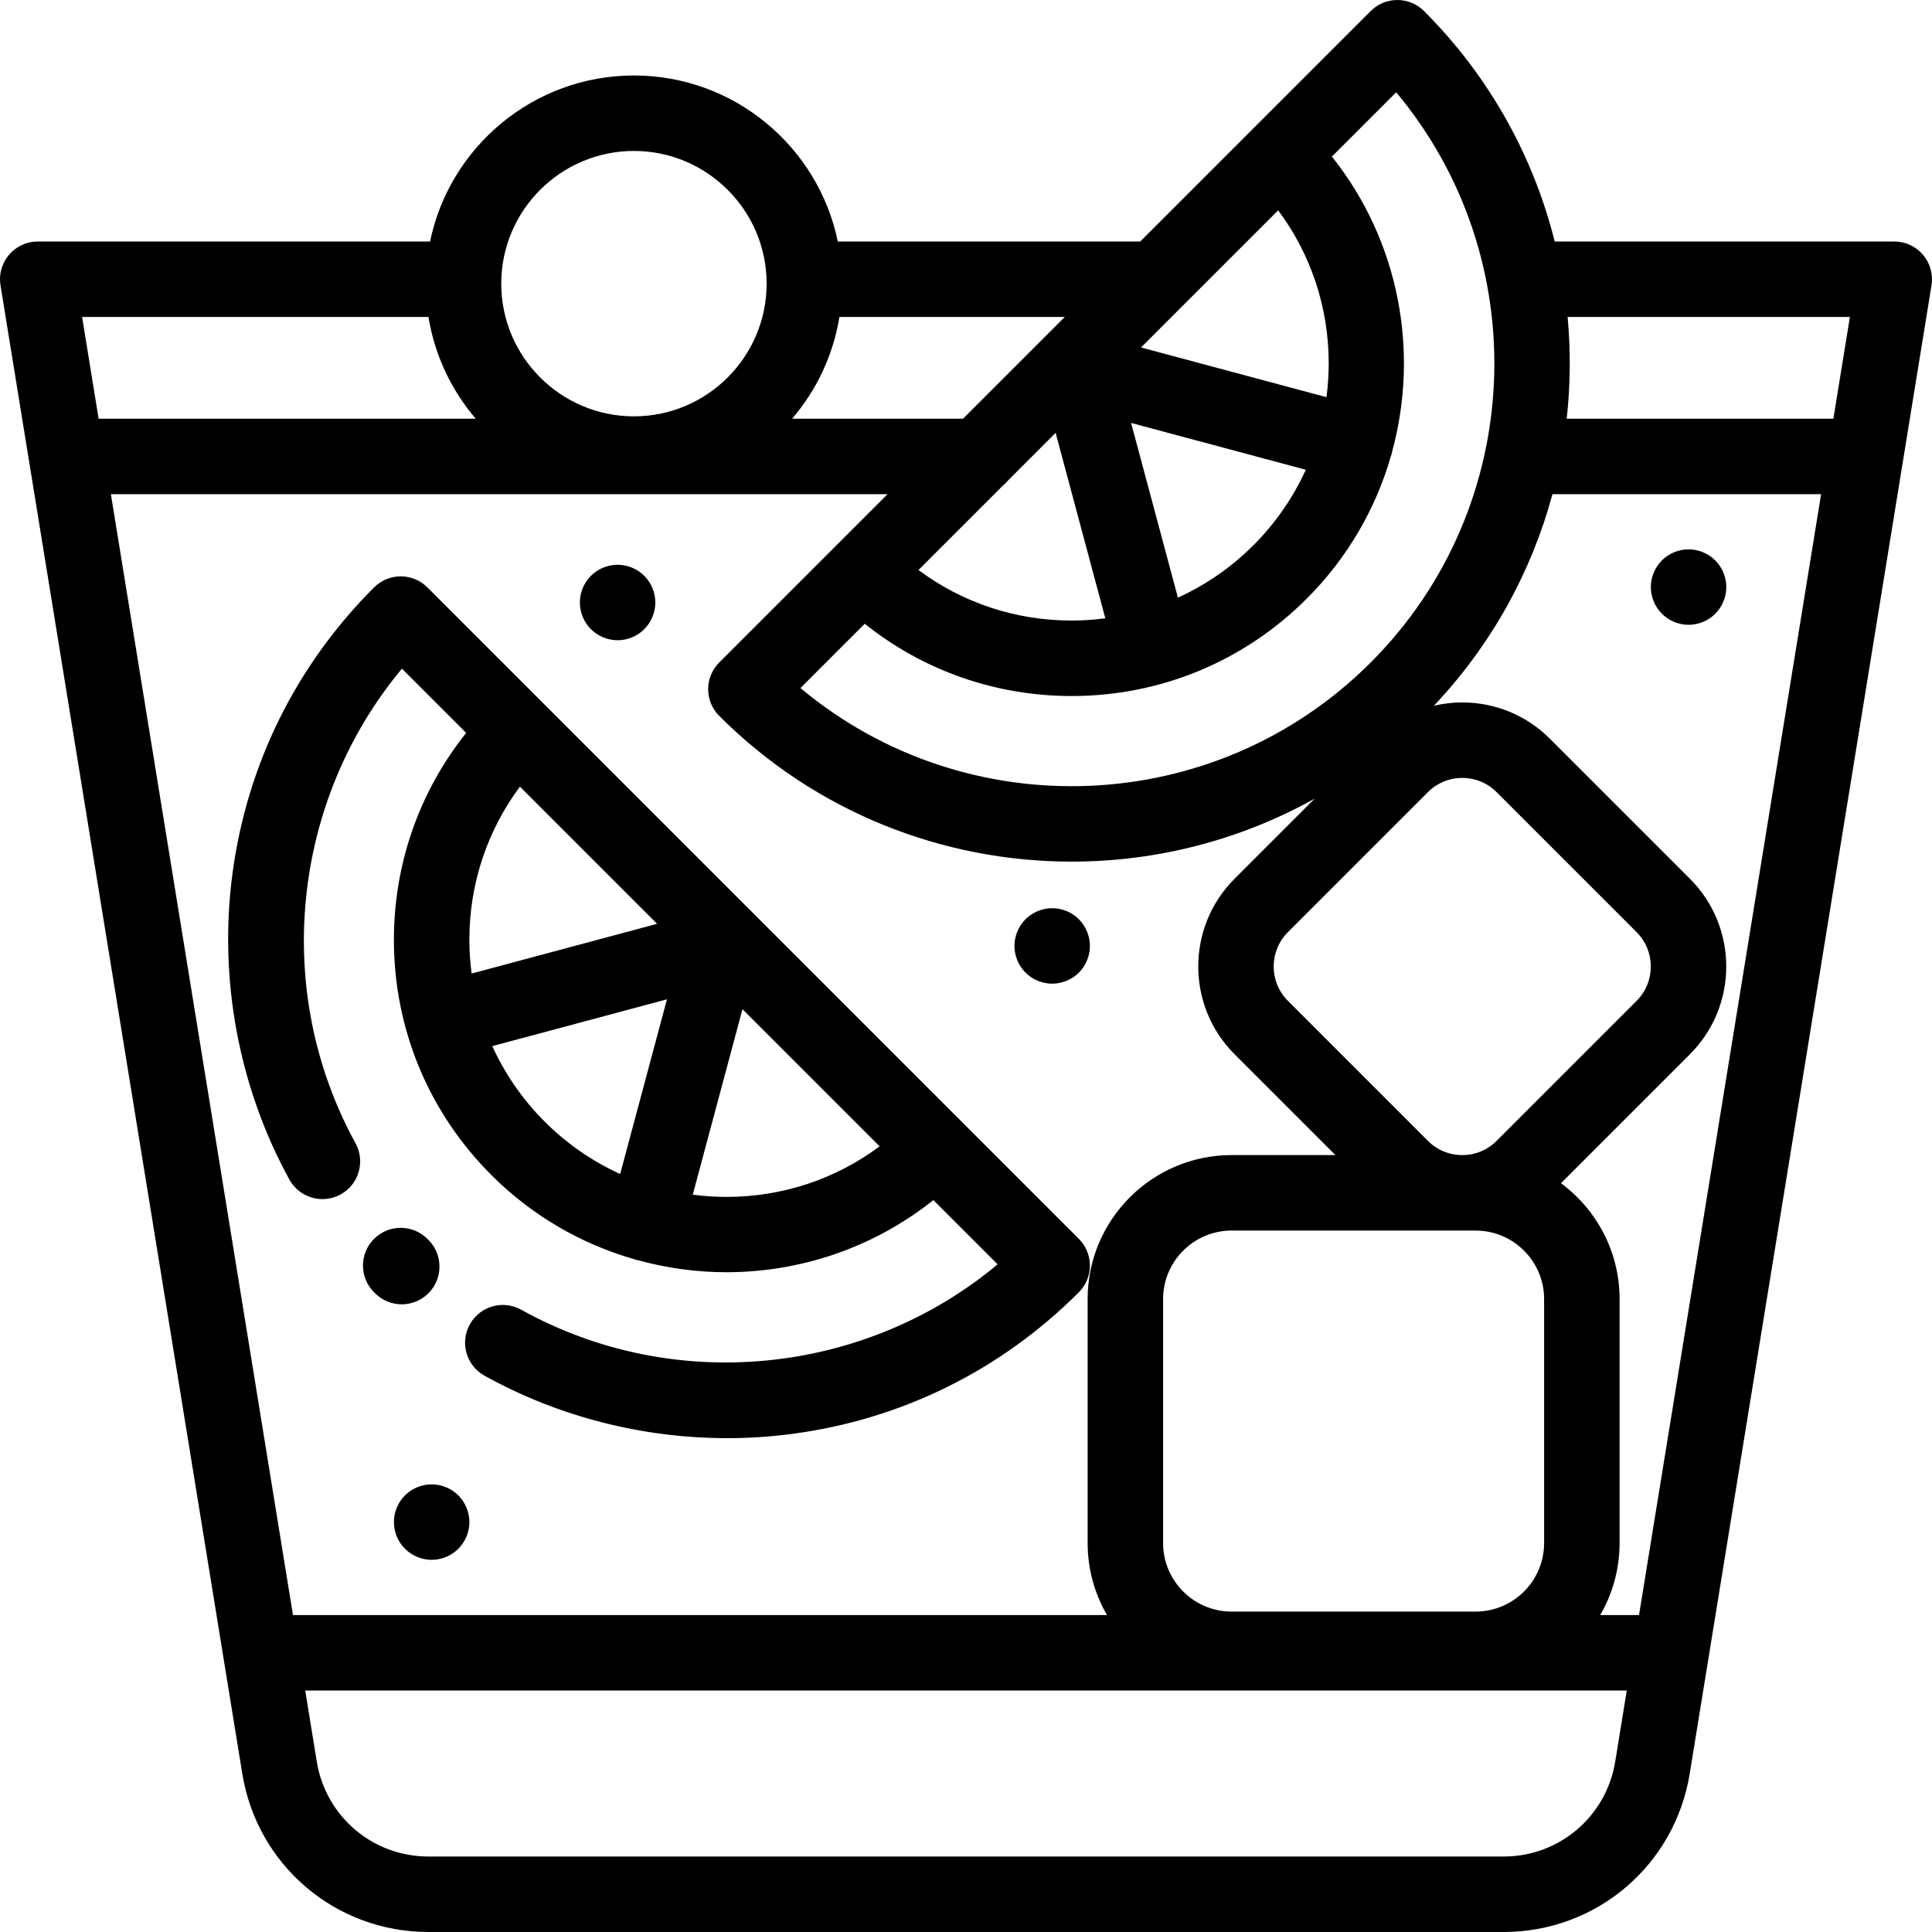 <?xml version="1.0" encoding="iso-8859-1"?>
<!-- Generator: Adobe Illustrator 19.0.0, SVG Export Plug-In . SVG Version: 6.00 Build 0)  -->
<svg version="1.1" id="Capa_1" xmlns="http://www.w3.org/2000/svg" xmlns:xlink="http://www.w3.org/1999/xlink" x="0px" y="0px"
	 viewBox="0 0 512.001 512.001" style="enable-background:new 0 0 512.001 512.001;" xml:space="preserve">
<g>
	<g>
		<path d="M509.618,67.522c-1.901-2.234-4.685-3.521-7.618-3.521h-89.983c-5.614-22.393-17.152-43.593-34.63-61.071
			c-1.876-1.875-4.419-2.929-7.071-2.929s-5.195,1.054-7.071,2.929l-61.086,61.086c-0.096-0.003-0.19-0.014-0.287-0.014h-79.844
			C216.85,38.919,194.593,20.004,168,20.004s-48.85,18.915-54.027,43.997H10c-2.933,0-5.717,1.287-7.617,3.521
			c-1.899,2.234-2.724,5.188-2.254,8.083l64.075,394.414c3.952,24.326,24.708,41.982,49.353,41.982h284.887
			c24.645,0,45.401-17.656,49.353-41.982l64.075-394.414C512.341,72.71,511.517,69.756,509.618,67.522z M370.003,24.456
			c36.813,43.988,34.559,109.801-6.759,151.119c-41.317,41.318-107.131,43.573-151.119,6.759l17.031-17.031
			c15.538,12.401,34.664,19.151,54.837,19.151c23.541,0,45.673-9.167,62.318-25.813c10.887-10.888,18.313-23.941,22.301-37.784
			c0.07-0.205,0.143-0.408,0.2-0.62c0.054-0.202,0.089-0.404,0.13-0.606c7.219-26.486,1.899-55.692-15.973-78.142L370.003,24.456z
			 M409.208,344.272v64.656c0,10.014-8.146,18.16-18.16,18.16h-64.655c-10.014,0-18.16-8.146-18.16-18.16v-64.657
			c0-10.013,8.146-18.16,18.16-18.16h64.655v0.001C401.062,326.112,409.208,334.258,409.208,344.272z M396.607,302.345
			c-2.429,2.429-5.659,3.767-9.094,3.767c-3.436,0-6.666-1.338-9.095-3.768l-37.116-37.116c-5.015-5.014-5.015-13.174,0-18.189
			l37.116-37.116c2.429-2.429,5.659-3.767,9.095-3.767c3.436,0,6.665,1.338,9.094,3.767l37.116,37.116
			c5.015,5.015,5.015,13.175,0,18.189L396.607,302.345z M338.726,55.733c8.695,11.673,13.398,25.77,13.398,40.59
			c0,3.013-0.213,5.991-0.595,8.93l-49.153-13.17L338.726,55.733z M346.049,124.49c-3.342,7.352-7.999,14.127-13.881,20.008
			c-5.881,5.882-12.655,10.54-20.008,13.881l-12.404-46.293L346.049,124.49z M283.992,164.454c-14.821,0-28.917-4.702-40.59-13.398
			l22.309-22.309c0.553-0.447,1.057-0.951,1.504-1.504l12.537-12.536l13.17,49.152C289.983,164.242,287.005,164.454,283.992,164.454
			z M222.449,84.001h59.723l-26.965,26.966h-45.285C216.352,103.447,220.802,94.19,222.449,84.001z M168,40.004
			c19.39,0,35.165,15.775,35.165,35.166S187.39,110.335,168,110.335s-35.165-15.775-35.165-35.166
			C132.835,55.778,148.611,40.004,168,40.004z M21.756,84.001h91.795c1.647,10.189,6.097,19.446,12.527,26.966H26.137L21.756,84.001
			z M77.64,427.999L29.386,130.967h205.821l-44.608,44.607c-1.875,1.875-2.929,4.419-2.929,7.071s1.054,5.196,2.929,7.071
			c25.749,25.749,59.571,38.623,93.394,38.623c22.241,0,44.48-5.568,64.425-16.702l-21.258,21.258
			c-12.813,12.813-12.813,33.661,0,46.473l26.742,26.741h-27.508c-21.042,0-38.16,17.118-38.16,38.16v64.656
			c0,6.946,1.875,13.458,5.13,19.074H77.64z M428.056,466.812c-2.372,14.596-14.825,25.189-29.612,25.189H113.557
			c-14.787,0-27.24-10.594-29.612-25.189l-3.056-18.811h350.223L428.056,466.812z M434.361,428.001h-10.283
			c3.256-5.616,5.13-12.129,5.13-19.074v-64.656c0-12.579-6.121-23.751-15.537-30.707l34.194-34.194
			c12.813-12.813,12.813-33.66,0-46.474l-37.116-37.116c-6.207-6.207-14.459-9.625-23.236-9.625c-2.562,0-5.077,0.3-7.512,0.866
			c15.434-16.325,25.908-35.653,31.418-56.055h71.195L434.361,428.001z M485.863,110.967h-70.67
			c0.991-8.957,1.075-17.996,0.241-26.966h74.81L485.863,110.967z"/>
	</g>
</g>
<g>
	<g>
		<path d="M285.911,328.317l-31.073-31.073c-0.001-0.001-0.002-0.002-0.003-0.003c-0.001-0.001-0.002-0.002-0.003-0.003
			L144.345,186.749c-0.001-0.001-0.001-0.001-0.002-0.002c-0.001-0.001-0.001-0.001-0.002-0.002l-31.074-31.075
			c-1.876-1.875-4.419-2.929-7.071-2.929c-2.652,0-5.195,1.054-7.071,2.929c-20.622,20.623-33.585,46.762-37.486,75.592
			c-3.774,27.894,1.568,56.776,15.045,81.325c2.657,4.842,8.734,6.612,13.578,3.954c4.841-2.658,6.611-8.737,3.953-13.578
			c-22.193-40.43-16.893-90.748,12.301-125.76l17.024,17.024c-12.401,15.538-19.151,34.664-19.151,54.836
			c0,23.541,9.167,45.672,25.813,62.318c10.884,10.883,23.932,18.308,37.77,22.297c0.21,0.071,0.417,0.147,0.635,0.205
			c0.161,0.043,0.321,0.061,0.482,0.096c7.659,2.099,15.542,3.173,23.431,3.173c19.426,0,38.843-6.383,54.833-19.112l17.028,17.028
			c-35.193,29.358-85.725,34.552-126.271,12.018c-4.824-2.682-10.915-0.944-13.599,3.883c-2.683,4.828-0.944,10.916,3.884,13.599
			c19.559,10.871,41.892,16.559,64.319,16.559c5.767,0,11.543-0.376,17.275-1.138c28.962-3.844,55.216-16.822,75.924-37.53
			C289.817,338.554,289.817,332.222,285.911,328.317z M124.983,257.995c-0.383-2.939-0.595-5.917-0.595-8.93
			c0-14.82,4.702-28.917,13.397-40.59l36.35,36.35L124.983,257.995z M164.351,311.121c-7.353-3.341-14.127-7.999-20.008-13.881
			c-5.881-5.881-10.539-12.656-13.881-20.008l46.293-12.404L164.351,311.121z M192.518,317.195c-3.012,0-5.991-0.213-8.929-0.595
			l13.17-49.152l36.35,36.35C221.435,312.493,207.338,317.195,192.518,317.195z"/>
	</g>
</g>
<g>
	<g>
		<path d="M113.537,328.586l-0.252-0.25c-3.894-3.917-10.227-3.932-14.142-0.039c-3.916,3.895-3.933,10.227-0.038,14.142l0.289,0.29
			c1.953,1.953,4.512,2.929,7.071,2.929c2.559,0,5.119-0.976,7.072-2.929C117.442,338.824,117.442,332.492,113.537,328.586z"/>
	</g>
</g>
<g>
	<g>
		<path d="M121.46,396.291c-1.87-1.86-4.44-2.92-7.07-2.92s-5.21,1.06-7.07,2.92c-1.869,1.87-2.93,4.44-2.93,7.08
			c0,2.63,1.061,5.2,2.93,7.07c1.86,1.86,4.44,2.93,7.07,2.93s5.21-1.07,7.07-2.93c1.859-1.87,2.93-4.44,2.93-7.07
			C124.39,400.731,123.32,398.161,121.46,396.291z"/>
	</g>
</g>
<g>
	<g>
		<path d="M285.91,243.611c-1.86-1.86-4.44-2.93-7.07-2.93s-5.21,1.07-7.07,2.93c-1.859,1.87-2.93,4.44-2.93,7.08
			c0,2.63,1.07,5.2,2.93,7.07c1.86,1.86,4.44,2.92,7.07,2.92s5.21-1.06,7.07-2.92c1.859-1.87,2.93-4.44,2.93-7.07
			C288.84,248.051,287.77,245.481,285.91,243.611z"/>
	</g>
</g>
<g>
	<g>
		<path d="M454.56,148.511c-1.859-1.86-4.439-2.93-7.069-2.93c-2.631,0-5.211,1.07-7.07,2.93c-1.86,1.86-2.93,4.44-2.93,7.07
			c0,2.64,1.069,5.21,2.93,7.07c1.859,1.87,4.439,2.93,7.07,2.93c2.63,0,5.21-1.06,7.069-2.93c1.86-1.86,2.931-4.44,2.931-7.07
			S456.42,150.371,454.56,148.511z"/>
	</g>
</g>
<g>
	<g>
		<path d="M170.74,152.601c-1.86-1.87-4.44-2.93-7.07-2.93c-2.64,0-5.21,1.06-7.07,2.93c-1.87,1.86-2.93,4.43-2.93,7.07
			c0,2.63,1.06,5.21,2.93,7.07c1.86,1.86,4.431,2.93,7.07,2.93c2.63,0,5.21-1.07,7.07-2.93c1.859-1.87,2.93-4.44,2.93-7.07
			S172.6,154.461,170.74,152.601z"/>
	</g>
</g>
<g>
</g>
<g>
</g>
<g>
</g>
<g>
</g>
<g>
</g>
<g>
</g>
<g>
</g>
<g>
</g>
<g>
</g>
<g>
</g>
<g>
</g>
<g>
</g>
<g>
</g>
<g>
</g>
<g>
</g>
</svg>
